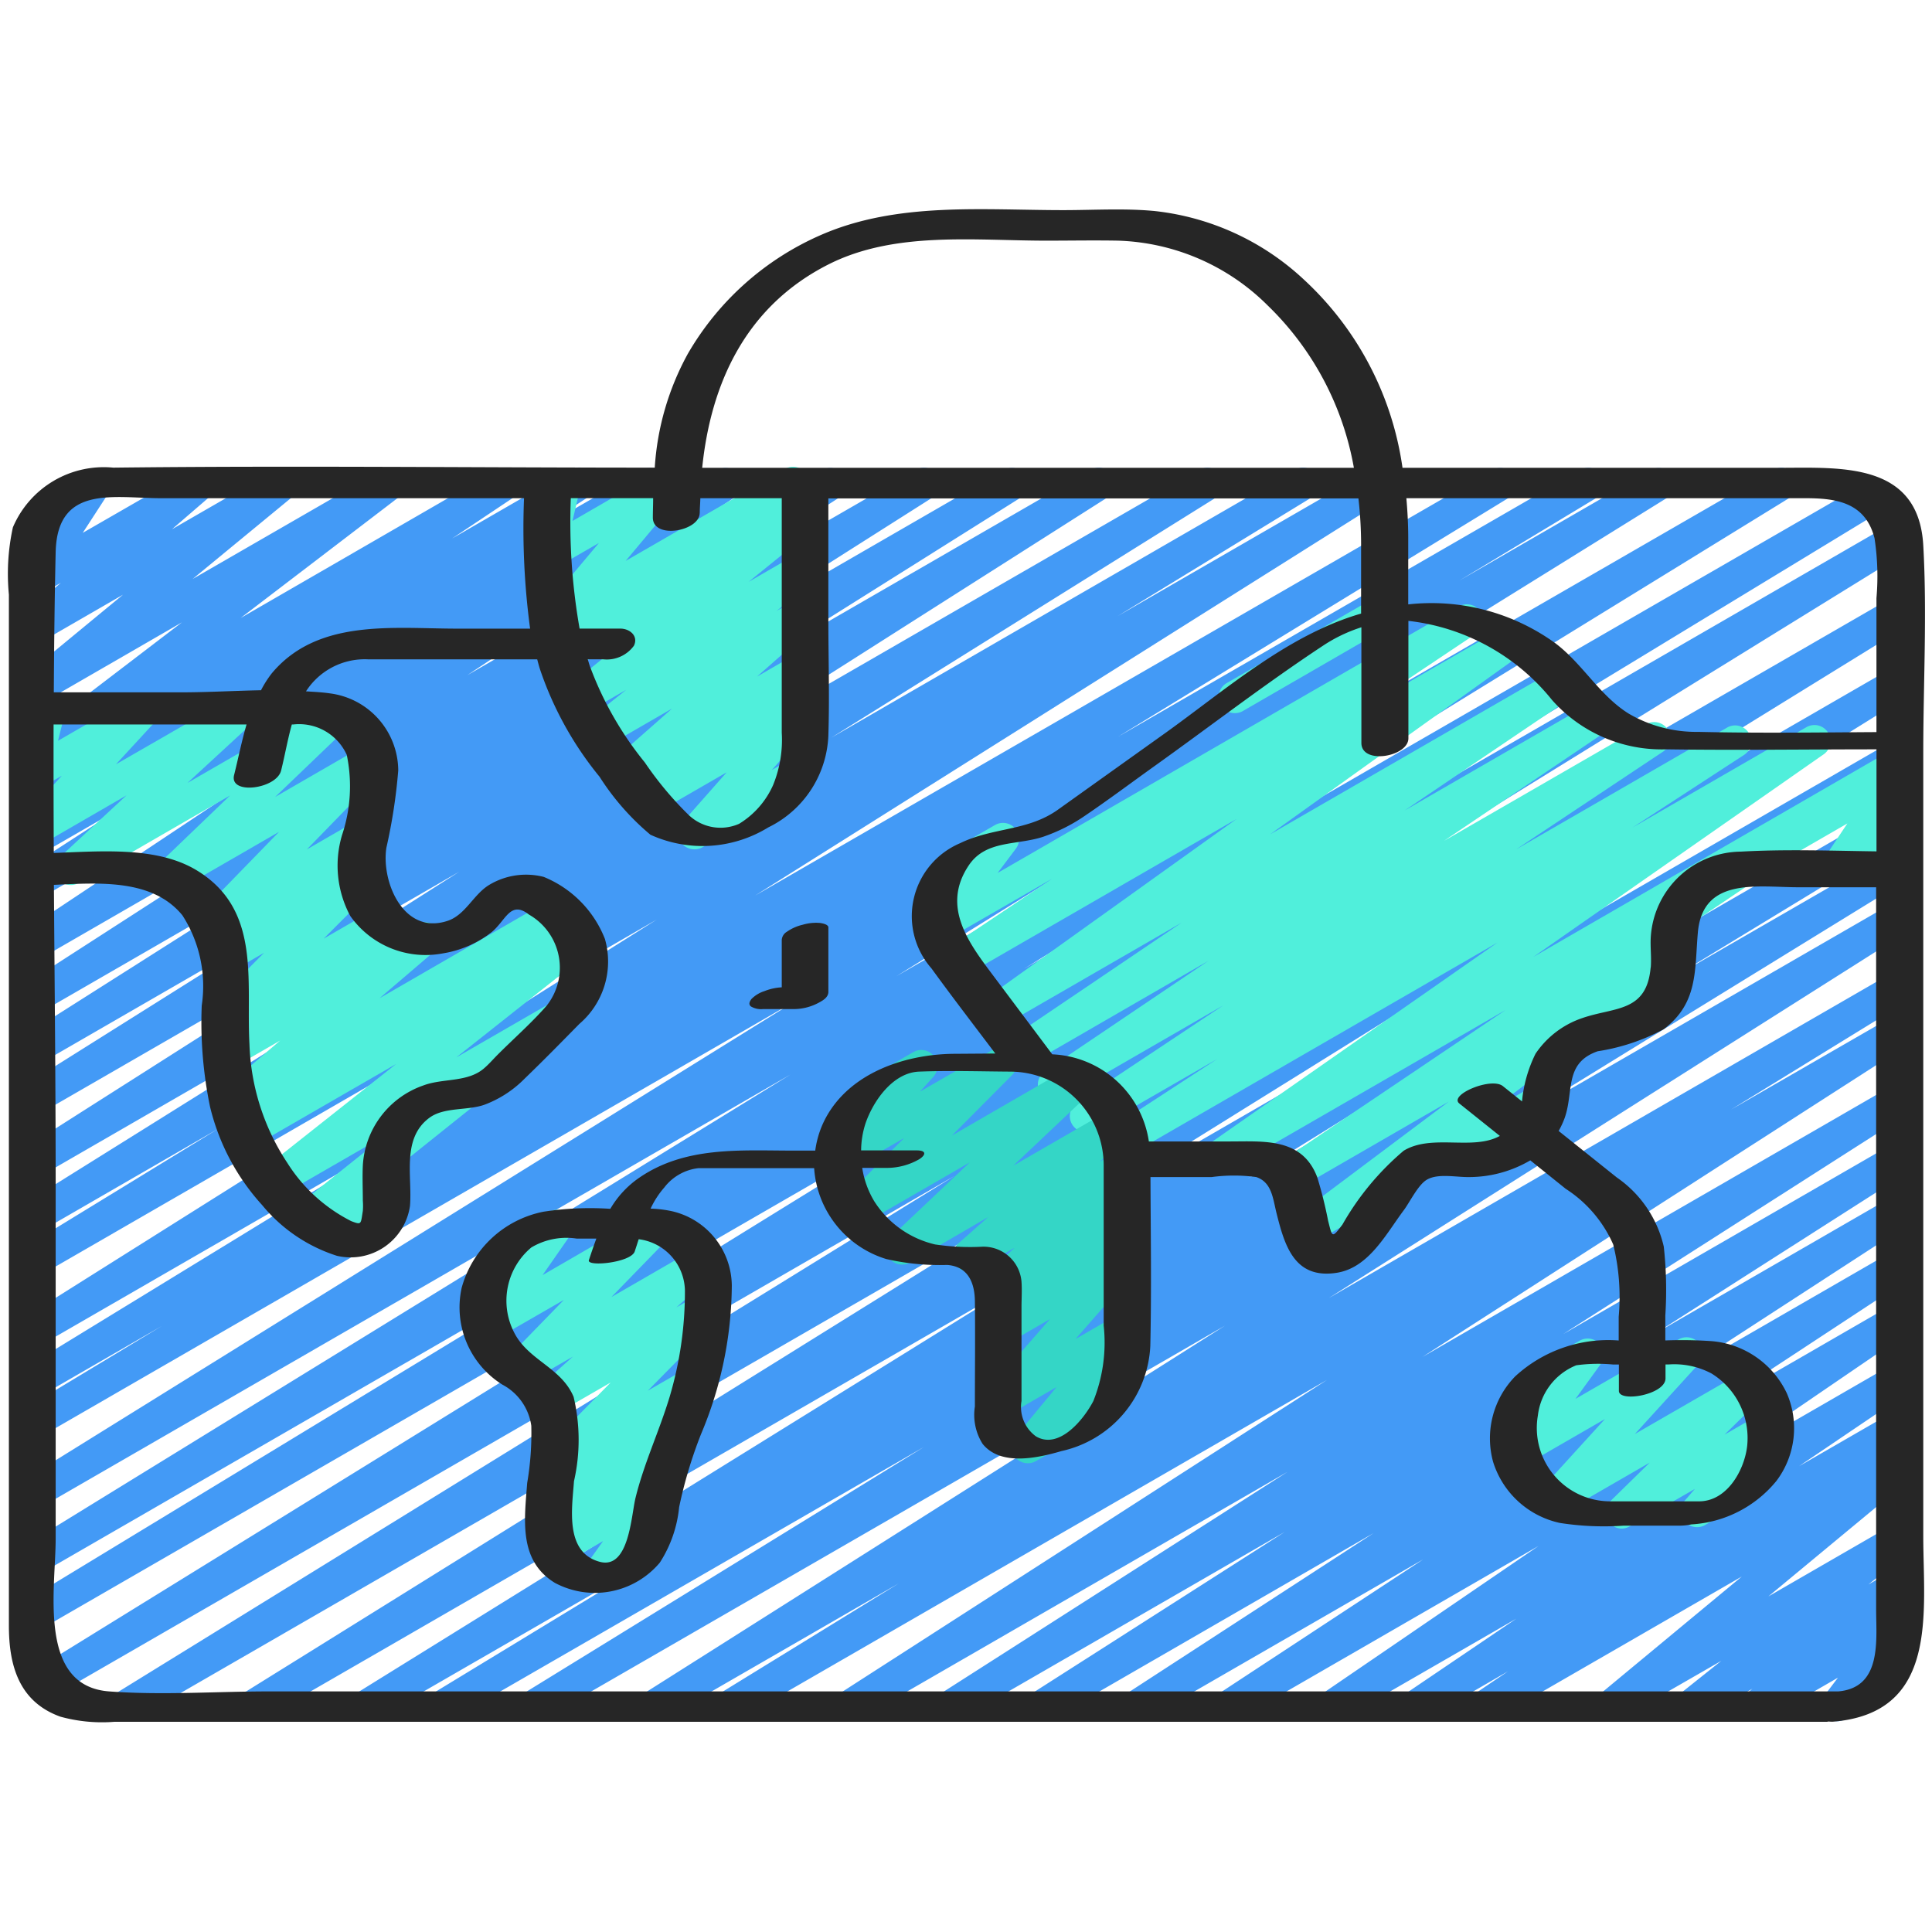 <?xml version="1.0" ?><svg id="Icons" viewBox="0 0 60 60" xmlns="http://www.w3.org/2000/svg"><defs><style>.cls-1{fill:#439af6;}.cls-2{fill:#50efdb;}.cls-3{fill:#34d6c6;}.cls-4{fill:#262626;}</style></defs><path class="cls-1" d="M13.778,53.471a.5.5,0,0,1-.259-.928l7.2-4.377L11.649,53.4a.5.5,0,0,1-.513-.857l20.5-12.71L8.136,53.4a.5.5,0,0,1-.514-.857L32.854,36.851,4.185,53.4a.5.5,0,0,1-.513-.858L29.64,36.521,1.745,52.626a.5.5,0,0,1-.513-.858L29.88,34.078,1.28,50.59a.5.5,0,0,1-.509-.861L19.779,38.18,1.28,48.859A.5.5,0,0,1,.769,48L24.553,33.368,1.28,46.805a.5.5,0,0,1-.513-.858L24.715,31.079,1.28,44.608a.5.5,0,0,1-.509-.86l4.257-2.569L1.279,43.343a.5.5,0,0,1-.51-.86L12.917,35.05,1.279,41.769a.5.5,0,0,1-.516-.856L20.4,28.556,1.279,39.592a.5.5,0,0,1-.51-.86l6.014-3.68-5.5,3.177a.5.5,0,0,1-.514-.856L12.71,29.914l-11.431,6.6a.5.5,0,0,1-.518-.855l13.5-8.586L1.279,34.563a.5.5,0,0,1-.515-.856l7.771-4.883L1.279,33.013a.5.5,0,0,1-.517-.855l7.5-4.758-6.98,4.03a.5.5,0,0,1-.52-.854l7.664-4.942L1.279,29.758a.5.5,0,0,1-.526-.849l8.3-5.519L1.279,27.879a.5.5,0,0,1-.522-.852l2.9-1.877L1.279,26.52a.5.5,0,0,1-.523-.852l1.539-1-1.016.586A.5.5,0,0,1,.752,24.4l1.917-1.281-1.39.8a.5.5,0,0,1-.553-.83L5.65,19.328,1.279,21.852a.5.5,0,0,1-.568-.819L3.82,18.469,1.279,19.936A.5.5,0,0,1,.7,19.125L1.89,18.1l-.611.353a.5.5,0,0,1-.67-.705l.824-1.275a.5.5,0,0,1-.36-.921L2.7,14.61a.5.5,0,0,1,.67.705l-.8,1.233L5.953,14.6a.5.5,0,0,1,.577.811L5.342,16.436,8.526,14.6a.5.5,0,0,1,.569.819L5.984,17.98,11.845,14.6a.5.5,0,0,1,.553.83L7.474,19.192l7.96-4.6a.5.5,0,0,1,.527.849l-1.918,1.281,3.689-2.13a.5.5,0,0,1,.524.852l-1.547,1.009L19.932,14.6a.5.5,0,0,1,.522.852l-2.889,1.872,4.72-2.724a.5.5,0,0,1,.527.849l-8.3,5.52L25.54,14.6a.5.5,0,0,1,.521.853L18.4,20.388,28.435,14.6a.5.5,0,0,1,.517.856l-7.5,4.76L31.178,14.6a.5.5,0,0,1,.515.857l-7.775,4.886L33.864,14.6a.5.5,0,0,1,.519.855L20.889,24.037,37.24,14.6a.5.5,0,0,1,.515.858L25.81,22.913l14.4-8.317a.5.5,0,0,1,.511.86l-6.012,3.678,7.86-4.538a.5.5,0,0,1,.517.857L23.451,27.813,46.345,14.6a.5.5,0,0,1,.51.86L34.72,22.881,49.07,14.6a.5.5,0,0,1,.509.862l-4.262,2.571L51.264,14.6a.5.5,0,0,1,.513.858L27.837,30.317,55.067,14.6a.5.5,0,0,1,.512.859L31.8,30.087,57.9,15.018a.5.5,0,0,1,.509.86l-19,11.548L58.65,16.312a.5.5,0,0,1,.513.858L30.513,34.862,58.72,18.577a.5.5,0,0,1,.512.858L33.255,35.466l25.465-14.7a.5.5,0,0,1,.513.858L34,37.317,58.721,23.044a.5.5,0,0,1,.513.858l-20.5,12.711,19.99-11.54a.5.5,0,0,1,.509.86l-7.2,4.379,6.7-3.866a.5.5,0,0,1,.511.859L46.874,34.916l11.847-6.84a.5.5,0,0,1,.517.856l-17.97,11.38L58.721,30.234a.5.5,0,0,1,.511.86l-5.478,3.368L58.721,31.6a.5.5,0,0,1,.52.853L44.173,42.142l14.548-8.4a.5.5,0,0,1,.519.854L48.546,41.431l10.175-5.874a.5.5,0,0,1,.519.853l-7.794,4.979,7.275-4.2a.5.5,0,0,1,.522.852l-7.595,4.932,7.073-4.083a.5.5,0,0,1,.524.85l-6.276,4.124,5.752-3.321a.5.5,0,0,1,.532.846L52.6,45.934,58.721,42.4a.5.5,0,0,1,.53.847l-3.38,2.287,2.85-1.644a.5.5,0,0,1,.529.846l-.973.658.444-.256a.5.5,0,0,1,.569.817l-4.371,3.623,3.8-2.194a.5.5,0,0,1,.561.823l-1.254,1,.693-.4a.5.5,0,0,1,.573.813l-.366.312a.523.523,0,0,1,.418.167.5.5,0,0,1,.023.632l-.6.8a.5.5,0,0,1,.158.924l-1.614.932a.5.5,0,0,1-.649-.735l.417-.55-2.253,1.3a.5.5,0,0,1-.573-.813l.167-.143-1.656.956a.5.5,0,0,1-.562-.823l1.255-1L50.292,53.4a.5.5,0,0,1-.569-.817l4.37-3.622L46.4,53.4a.5.5,0,0,1-.529-.846l.962-.65-2.594,1.5a.5.5,0,0,1-.53-.846l3.383-2.29L41.661,53.4a.5.5,0,0,1-.532-.845l6.652-4.544L38.446,53.4a.5.5,0,0,1-.524-.85L44.2,48.427,35.582,53.4a.5.5,0,0,1-.522-.851l7.6-4.938L32.636,53.4a.5.5,0,0,1-.52-.853L39.9,47.575,29.809,53.4a.5.5,0,0,1-.52-.853l10.7-6.84L26.666,53.4a.5.5,0,0,1-.52-.853l15.065-9.692L22.945,53.4a.5.5,0,0,1-.511-.858l5.479-3.369L20.59,53.4a.5.5,0,0,1-.518-.855L38.044,41.169,16.852,53.4a.5.5,0,0,1-.512-.858L28.7,44.934,14.028,53.4A.5.5,0,0,1,13.778,53.471Z"/><path class="cls-2" d="M21.564,26.377a.5.5,0,0,1-.375-.831l1.379-1.561-2.214,1.279a.5.5,0,0,1-.572-.816l.483-.405-.608.351a.5.5,0,0,1-.58-.808l1.794-1.58-2.023,1.168a.5.5,0,0,1-.562-.824l1.162-.928-1.222.706a.5.5,0,0,1-.565-.821L19.7,19.658l-1.947,1.124a.5.5,0,0,1-.55-.833l.488-.366-.209.12a.5.5,0,0,1-.633-.754L18.6,16.862l-1.315.76a.5.5,0,0,1-.737-.547l.3-1.293a.491.491,0,0,1-.246-.214.5.5,0,0,1,.182-.683l.5-.29a.5.5,0,0,1,.738.546l-.243,1.038,2.765-1.6a.5.5,0,0,1,.634.753l-1.748,2.088,4.946-2.856a.5.5,0,0,1,.55.833l-.488.367.283-.164a.5.5,0,0,1,.564.822l-2.036,1.648,1.472-.85a.5.5,0,0,1,.561.823l-1.166.931.606-.35a.5.5,0,0,1,.58.809l-1.792,1.579,1.212-.7a.5.5,0,0,1,.571.817l-.507.425a.5.5,0,0,1,.561.8l-1.379,1.561.541-.312a.5.5,0,0,1,.5.866l-3.194,1.844A.508.508,0,0,1,21.564,26.377Z"/><path class="cls-2" d="M50.367,47.471a.5.5,0,0,1-.349-.858l1.216-1.19-2.745,1.584a.5.5,0,0,1-.62-.77l1.975-2.168-2.453,1.416a.5.5,0,0,1-.655-.726l.842-1.159a.5.5,0,0,1-.311-.929l1.792-1.035a.5.5,0,0,1,.654.726l-.785,1.081,3.2-1.846a.5.5,0,0,1,.62.769l-1.976,2.169,3.4-1.96a.5.5,0,0,1,.6.79l-1.216,1.19,1.135-.656a.5.5,0,0,1,.629.759l-.666.773a.486.486,0,0,1,.263.219.5.5,0,0,1-.183.683l-1.783,1.029a.5.5,0,0,1-.629-.758l.313-.363L50.617,47.4A.49.49,0,0,1,50.367,47.471Z"/><path class="cls-2" d="M18.564,49.451a.5.5,0,0,1-.406-.791l.571-.8L17.5,48.57a.5.5,0,0,1-.59-.8l.5-.466-.081.047a.5.5,0,0,1-.583-.806l.811-.723-.13.075a.5.5,0,0,1-.607-.783l2.144-2.178-1.684.971a.5.5,0,0,1-.583-.8l1.095-.976-1.422.82a.5.5,0,0,1-.608-.781l1.75-1.8L15.4,41.586a.5.5,0,0,1-.66-.719l.894-1.278a.5.5,0,0,1-.37-.918l1.792-1.034a.5.5,0,0,1,.66.718L16.85,39.6,20.131,37.7a.5.5,0,0,1,.608.781l-1.751,1.8,2.53-1.46a.5.5,0,0,1,.583.806l-1.093.974.649-.375a.5.5,0,0,1,.607.784l-2.145,2.179,1.17-.674a.5.5,0,0,1,.583.8l-.937.836a.5.5,0,0,1,.413.861l-.814.755a.492.492,0,0,1,.32.162.5.5,0,0,1,.037.626l-.787,1.1a.488.488,0,0,1,.3.231.5.5,0,0,1-.182.682l-1.4.81A.489.489,0,0,1,18.564,49.451Z"/><path class="cls-2" d="M44.728,36.471a.5.5,0,0,1-.25-.933l3.209-1.853a.5.5,0,1,1,.5.865L44.978,36.4A.5.5,0,0,1,44.728,36.471Z"/><path class="cls-2" d="M49.923,32.49a.5.5,0,0,1-.25-.932l1.792-1.036a.5.5,0,0,1,.5.867l-1.792,1.034A.494.494,0,0,1,49.923,32.49Z"/><path class="cls-2" d="M53.923,27.49a.5.5,0,0,1-.25-.933l5.056-2.919a.5.5,0,0,1,.666.711l-.747,1.116.093-.053a.5.5,0,0,1,.5.866L57.292,27.4a.5.5,0,0,1-.666-.711l.746-1.116-3.2,1.847A.494.494,0,0,1,53.923,27.49Z"/><path class="cls-2" d="M40.569,38.653a.5.5,0,0,1-.3-.9l4.722-3.54L40.3,36.923a.5.5,0,0,1-.529-.848l6.988-4.709-8.73,5.039a.5.5,0,0,1-.536-.842l9.015-6.292L34.856,36a.5.5,0,0,1-.522-.851L37.8,32.889,33.964,35.1a.5.5,0,0,1-.527-.848l4.549-3.027-5.007,2.89a.5.5,0,0,1-.53-.847l5.079-3.428-5.535,3.2a.5.5,0,0,1-.53-.847L36.7,28.652l-5.578,3.22a.5.5,0,0,1-.541-.839l7.823-5.6-8.454,4.882a.5.5,0,0,1-.528-.849l3.254-2.177L29.363,29.2a.5.5,0,0,1-.649-.733l.693-.924a.5.5,0,0,1-.22-.932l1.712-.988a.5.5,0,0,1,.65.733l-.567.754L45.3,18.838a.5.5,0,0,1,.528.849l-3.254,2.176,4.159-2.4a.5.5,0,0,1,.541.839l-7.826,5.607,8.871-5.122a.5.5,0,0,1,.531.847L43.623,25.17,49.4,21.835a.5.5,0,0,1,.53.848l-5.085,3.431L51.109,22.5a.5.5,0,0,1,.528.85l-4.55,3.027,6.556-3.785a.5.5,0,0,1,.522.852L50.7,25.7l5.4-3.117a.5.5,0,0,1,.536.843l-9.017,6.293L58.726,23.3a.5.5,0,0,1,.529.848l-7.366,4.965a.5.5,0,0,1,.382.893L44.2,36.059a.5.5,0,0,1-.183.681l-3.2,1.846A.491.491,0,0,1,40.569,38.653Z"/><path class="cls-2" d="M38.346,22.147a.5.5,0,0,1-.25-.933l4.145-2.393a.5.5,0,0,1,.5.866L38.6,22.081A.5.5,0,0,1,38.346,22.147Z"/><path class="cls-2" d="M13.982,34.507a.5.5,0,0,1-.25-.933l2.292-1.323a.5.5,0,1,1,.5.865l-2.292,1.323A.5.5,0,0,1,13.982,34.507Z"/><path class="cls-2" d="M10.8,38.935a.5.5,0,0,1-.433-.751l.223-.383-.739.426a.5.5,0,0,1-.562-.824l2.674-2.139-3.2,1.847a.5.5,0,0,1-.561-.824l4.1-3.244-4.4,2.54a.5.5,0,0,1-.537-.842l.291-.2-.11.064a.5.5,0,0,1-.574-.814L8.7,32.316l-1.344.776a.5.5,0,0,1-.57-.818l.388-.321a.5.5,0,0,1-.494-.834L8.2,29.591l-.976.564a.5.5,0,0,1-.579-.809l.488-.427-.228.131a.5.5,0,0,1-.608-.781l2.369-2.435L5.478,27.675a.5.5,0,0,1-.6-.794l2.266-2.176-4.7,2.716a.5.5,0,0,1-.588-.8L3.929,24.7,1.28,26.233a.5.5,0,0,1-.618-.771l1.257-1.369-.639.368a.5.5,0,0,1-.735-.554l.283-1.131a.484.484,0,0,1-.23-.207.5.5,0,0,1,.182-.683l.5-.289a.5.5,0,0,1,.736.554l-.214.854L4.241,21.6a.5.5,0,0,1,.618.771L3.6,23.737,7.311,21.6a.5.5,0,0,1,.588.8L5.823,24.314l4.391-2.534a.5.5,0,0,1,.6.794L8.545,24.75l2.746-1.586a.5.5,0,0,1,.608.781L9.53,26.379l1.535-.886a.5.5,0,0,1,.58.81l-.554.484a.5.5,0,0,1,.486.835L10.053,29.15l1.668-.963a.5.5,0,0,1,.569.818l-.324.268.975-.563a.5.5,0,0,1,.575.814L11.788,31l5.293-3.056a.5.5,0,0,1,.537.843l-.287.2.378-.218a.5.5,0,0,1,.561.825l-4.1,3.245,3-1.731a.5.5,0,0,1,.562.824L12.41,36.189a.5.5,0,0,1-.007.491l-.384.661a.5.5,0,0,1,.1.91l-1.067.616A.49.49,0,0,1,10.8,38.935Z"/><path class="cls-3" d="M31.917,45.442a.5.5,0,0,1-.385-.818l1.28-1.547-1.532.884a.5.5,0,0,1-.626-.762l1.952-2.231-1.327.765a.5.5,0,0,1-.591-.8l.728-.679-.158.091a.5.5,0,0,1-.593-.8l.843-.794-1.163.671a.5.5,0,0,1-.581-.808l.923-.816L28.276,39.2a.5.5,0,0,1-.593-.8l2.433-2.3L26.81,38.009a.5.5,0,0,1-.605-.785l1.87-1.879-1.743,1.006a.5.5,0,0,1-.621-.768l.809-.9a.5.5,0,0,1-.076-.9l1.921-1.109a.5.5,0,0,1,.621.767l-.413.459,2.261-1.3a.5.5,0,0,1,.6.785l-1.871,1.881L33.31,33.1a.5.5,0,0,1,.593.8l-2.432,2.3,3.023-1.745a.5.5,0,0,1,.581.808l-.925.817.57-.328a.5.5,0,0,1,.592.8l-.84.792.248-.143a.5.5,0,0,1,.591.8l-.73.681.14-.08a.5.5,0,0,1,.626.761L33.4,41.586l1.326-.766a.5.5,0,0,1,.634.751l-1.279,1.547.237-.137a.5.5,0,0,1,.5.866l-2.646,1.528A.489.489,0,0,1,31.917,45.442Z"/><path class="cls-4" d="M55.262,14.528H43.556a9.823,9.823,0,0,0-3.074-5.856,8.058,8.058,0,0,0-4.62-2.118c-.935-.09-1.9-.028-2.836-.028-2.508,0-5.154-.26-7.512.763a8.871,8.871,0,0,0-4.154,3.7,8.438,8.438,0,0,0-1.026,3.534c-5.6,0-11.212-.065-16.815,0A3.067,3.067,0,0,0,.4,16.378a6.758,6.758,0,0,0-.124,2.088V50.483c0,1.218.3,2.364,1.6,2.83a4.858,4.858,0,0,0,1.677.159H56.735a.534.534,0,0,0,.053-.009.908.908,0,0,0,.131.006c3.309-.267,2.81-3.4,2.81-5.764V23.352c0-2.126.12-4.291,0-6.414C59.583,14.331,57.139,14.528,55.262,14.528Zm-4,15.522c-.125,1.4-1.126,1.219-2.13,1.57a2.847,2.847,0,0,0-1.445,1.105,4.181,4.181,0,0,0-.419,1.481l-.595-.476c-.362-.29-1.687.272-1.352.54l1.258,1.007c-.842.466-2.109-.074-2.987.46a8.483,8.483,0,0,0-1.9,2.291c-.336.449-.316.39-.446-.115a13.117,13.117,0,0,0-.337-1.35c-.465-1.233-1.643-1.114-2.73-1.114h-2.5a3.17,3.17,0,0,0-3-2.706l-1.8-2.4c-.765-1.02-1.661-2.161-.8-3.458.531-.807,1.492-.624,2.322-.9a5.3,5.3,0,0,0,1.3-.656c.738-.5,1.453-1.037,2.178-1.555,1.732-1.238,3.432-2.549,5.209-3.722a4.778,4.778,0,0,1,1.191-.571v3.591c0,.69,1.46.428,1.46-.142V19.282A6.68,6.68,0,0,1,48.2,21.739a4.546,4.546,0,0,0,3.545,1.532c2.176.032,4.354,0,6.531,0v3.169c-1.4-.019-2.818-.071-4.212.008a2.829,2.829,0,0,0-2.794,2.6C51.242,29.381,51.294,29.719,51.265,30.05ZM33.956,43.508c-.288.559-1.06,1.526-1.783,1.1a1.124,1.124,0,0,1-.449-1.1V40.593c0-.26.018-.526,0-.785a1.182,1.182,0,0,0-1.26-1.088,7.389,7.389,0,0,1-1.426-.073A3.061,3.061,0,0,1,27.147,37.3a2.845,2.845,0,0,1-.37-1.03h.747A2.015,2.015,0,0,0,28.549,36c.214-.137.219-.273-.073-.273H26.743a2.778,2.778,0,0,1,.139-.847c.243-.7.853-1.568,1.659-1.6.944-.037,1.9-.006,2.843,0a2.912,2.912,0,0,1,2.892,2.914v4.972A4.9,4.9,0,0,1,33.956,43.508Zm22.1-28.036c.936,0,1.873.112,2.159,1.244a7.8,7.8,0,0,1,.06,1.858v4.162c-1.844.011-3.691.036-5.533-.007a4.158,4.158,0,0,1-2.163-.568c-.9-.56-1.427-1.542-2.271-2.181a6.555,6.555,0,0,0-4.574-1.21V16.714c0-.418-.022-.832-.058-1.242ZM25.732,8.21c2.054-1.038,4.534-.736,6.764-.736.744,0,1.49-.014,2.234,0a6.883,6.883,0,0,1,4.637,2.01,9.249,9.249,0,0,1,2.679,5.044H21.807C22.077,11.9,23.162,9.51,25.732,8.21Zm-4,7.719c0-.154.014-.3.018-.457h2.528v7.284a3.706,3.706,0,0,1-.27,1.628,2.685,2.685,0,0,1-1.054,1.2,1.43,1.43,0,0,1-1.584-.291,10.65,10.65,0,0,1-1.344-1.614,10.509,10.509,0,0,1-1.705-2.986c-.026-.072-.044-.145-.068-.217h.485a1.041,1.041,0,0,0,.949-.423c.146-.3-.127-.531-.421-.531H18a19.083,19.083,0,0,1-.273-4.051h2.557c0,.2-.009.4-.009.6C20.27,16.761,21.73,16.5,21.73,15.929ZM5,15.472H16.274a23.466,23.466,0,0,0,.189,4.051H14.2c-1.985,0-4.336-.322-5.764,1.393a3.378,3.378,0,0,0-.33.52c-.832.016-1.667.065-2.465.065H1.671c.009-1.454.024-2.908.058-4.36C1.78,15.044,3.536,15.472,5,15.472Zm5.876,12.971a2.86,2.86,0,0,0,2.873,1.166,3.305,3.305,0,0,0,1.495-.641c.462-.357.592-1.027,1.183-.565a1.9,1.9,0,0,1,.55,2.829c-.465.533-1.012,1.012-1.512,1.513-.146.145-.286.31-.444.443-.517.434-1.27.291-1.883.525a2.8,2.8,0,0,0-1.87,2.484c-.017.362,0,.727,0,1.089a2.036,2.036,0,0,1,0,.322c-.068.411-.031.441-.361.315a5.026,5.026,0,0,1-1.985-1.81,7.094,7.094,0,0,1-1.175-3.686c-.109-1.976.376-4.179-1.641-5.4-1.235-.747-2.965-.588-4.436-.538q-.01-2-.006-3.99H7.657c-.152.518-.258,1.056-.387,1.571-.157.629,1.316.435,1.46-.14.114-.455.2-.954.333-1.431H9.11a1.624,1.624,0,0,1,1.659.944,4.768,4.768,0,0,1-.145,2.486A3.309,3.309,0,0,0,10.876,28.443ZM57.092,52.528H8.364c-1.642,0-3.337.123-4.976,0-2.229-.167-1.659-3.192-1.659-4.748v-11c0-3.1-.034-6.2-.055-9.3,1.415-.065,3.066-.188,3.991.947a4.061,4.061,0,0,1,.6,2.8,12.946,12.946,0,0,0,.259,3.149,6.957,6.957,0,0,0,1.619,3.051A4.948,4.948,0,0,0,10.463,39a1.864,1.864,0,0,0,2.269-1.546c.078-.913-.271-2.1.609-2.744.458-.334,1.17-.214,1.7-.4a3.439,3.439,0,0,0,1.253-.813c.577-.556,1.14-1.13,1.7-1.7a2.548,2.548,0,0,0,.792-2.638,3.431,3.431,0,0,0-1.9-1.926,2.218,2.218,0,0,0-1.679.24c-.5.292-.745.939-1.307,1.125-1.369.454-2.065-1.216-1.9-2.273a17,17,0,0,0,.368-2.4,2.43,2.43,0,0,0-2.133-2.393c-.239-.035-.486-.046-.732-.062a2.171,2.171,0,0,1,1.923-.994h5.257c.032.116.06.232.1.347a10.628,10.628,0,0,0,1.837,3.3,7.835,7.835,0,0,0,1.579,1.8,3.9,3.9,0,0,0,3.66-.227,3.32,3.32,0,0,0,1.866-2.838c.04-1.223,0-2.454,0-3.679v-3.7H42.187a12.681,12.681,0,0,1,.083,1.384v2.192c-2.284.662-4.215,2.377-6.113,3.733l-3.3,2.356c-.943.674-2.016.544-3.037,1.041a2.461,2.461,0,0,0-.893,3.889c.647.891,1.319,1.765,1.983,2.644l-1.267.009c-1.617.009-3.452.656-4.125,2.256a3.021,3.021,0,0,0-.2.75h-.689c-1.641,0-3.343-.141-4.775.841a3.036,3.036,0,0,0-.9.967,9.419,9.419,0,0,0-2.077.09,3.3,3.3,0,0,0-2.54,2.365A2.829,2.829,0,0,0,15.6,43a1.716,1.716,0,0,1,.9,1.278,9.2,9.2,0,0,1-.128,1.779c-.085,1.14-.274,2.407.86,3.1a2.634,2.634,0,0,0,3.259-.628,3.859,3.859,0,0,0,.6-1.722,13.939,13.939,0,0,1,.678-2.264,12.043,12.043,0,0,0,.958-4.612,2.394,2.394,0,0,0-1.86-2.316,3.63,3.63,0,0,0-.662-.08,2.741,2.741,0,0,1,.425-.656,1.552,1.552,0,0,1,1.056-.6c.115,0,.23,0,.344,0h3.254A3.174,3.174,0,0,0,27.521,39.1a7.5,7.5,0,0,0,1.893.184c.65.047.854.552.862,1.119.013,1.092,0,2.184,0,3.276a1.688,1.688,0,0,0,.239,1.161c.562.7,1.715.439,2.452.224a3.517,3.517,0,0,0,2.757-3.266c.039-1.746.012-3.5.005-5.243h1.9a5.145,5.145,0,0,1,1.386,0c.484.163.515.666.627,1.114.253,1.012.554,2.059,1.864,1.86,1-.153,1.533-1.2,2.088-1.942.186-.248.439-.778.708-.944.343-.212.915-.082,1.314-.088a3.759,3.759,0,0,0,1.909-.519l1.1.884a3.936,3.936,0,0,1,1.475,1.729,6.8,6.8,0,0,1,.17,2.243v.738a4.269,4.269,0,0,0-3.212,1.112,2.756,2.756,0,0,0-.689,2.655,2.788,2.788,0,0,0,2.078,1.9,8.857,8.857,0,0,0,1.981.083h1.775a1.718,1.718,0,0,0,.321-.038,3.689,3.689,0,0,0,2.644-1.35,2.719,2.719,0,0,0,.322-2.726,2.843,2.843,0,0,0-2.323-1.615,13.725,13.725,0,0,0-1.449-.023v-.774a12.33,12.33,0,0,0-.048-2.14,3.583,3.583,0,0,0-1.459-2.147l-1.806-1.444a2.611,2.611,0,0,0,.183-.392c.3-.827-.026-1.714,1.029-2.083a6.4,6.4,0,0,0,2.044-.68c1.082-.811.964-1.83,1.068-3.013.153-1.73,1.866-1.4,3.126-1.4h2.41V50.028C58.271,50.979,58.43,52.41,57.092,52.528ZM17.814,43.381c-.384-.914-1.4-1.13-1.841-1.988a2.153,2.153,0,0,1,.528-2.652,2.132,2.132,0,0,1,1.412-.275c.2,0,.405,0,.607,0-.081.218-.156.441-.232.67-.071.213,1.308.078,1.424-.272.042-.125.082-.252.123-.379a1.637,1.637,0,0,1,1.436,1.589,11.471,11.471,0,0,1-.473,3.3c-.32,1.064-.794,2.057-1.061,3.142-.136.553-.2,2.233-1.112,1.987-1.095-.294-.857-1.673-.8-2.5A5.785,5.785,0,0,0,17.814,43.381Zm33.91-.575v-.431h.088a2.468,2.468,0,0,1,1.337.278,2.354,2.354,0,0,1,1.108,2.279c-.095.746-.624,1.675-1.466,1.693H50.036a2.278,2.278,0,0,1-2.276-2.664A1.921,1.921,0,0,1,48.953,42.4a5,5,0,0,1,1.141-.024h.182v.819C50.276,43.563,51.724,43.316,51.724,42.806Z"/><path class="cls-4" d="M23.7,31.337h1a1.633,1.633,0,0,0,.732-.2c.133-.071.294-.166.294-.335v-2c0-.1-.214-.133-.264-.139a1.458,1.458,0,0,0-.534.056,1.41,1.41,0,0,0-.491.218.319.319,0,0,0-.159.253v1.472a1.7,1.7,0,0,0-.54.119.98.98,0,0,0-.4.243c-.052.068-.105.163-.016.233A.617.617,0,0,0,23.7,31.337Z"/></svg>